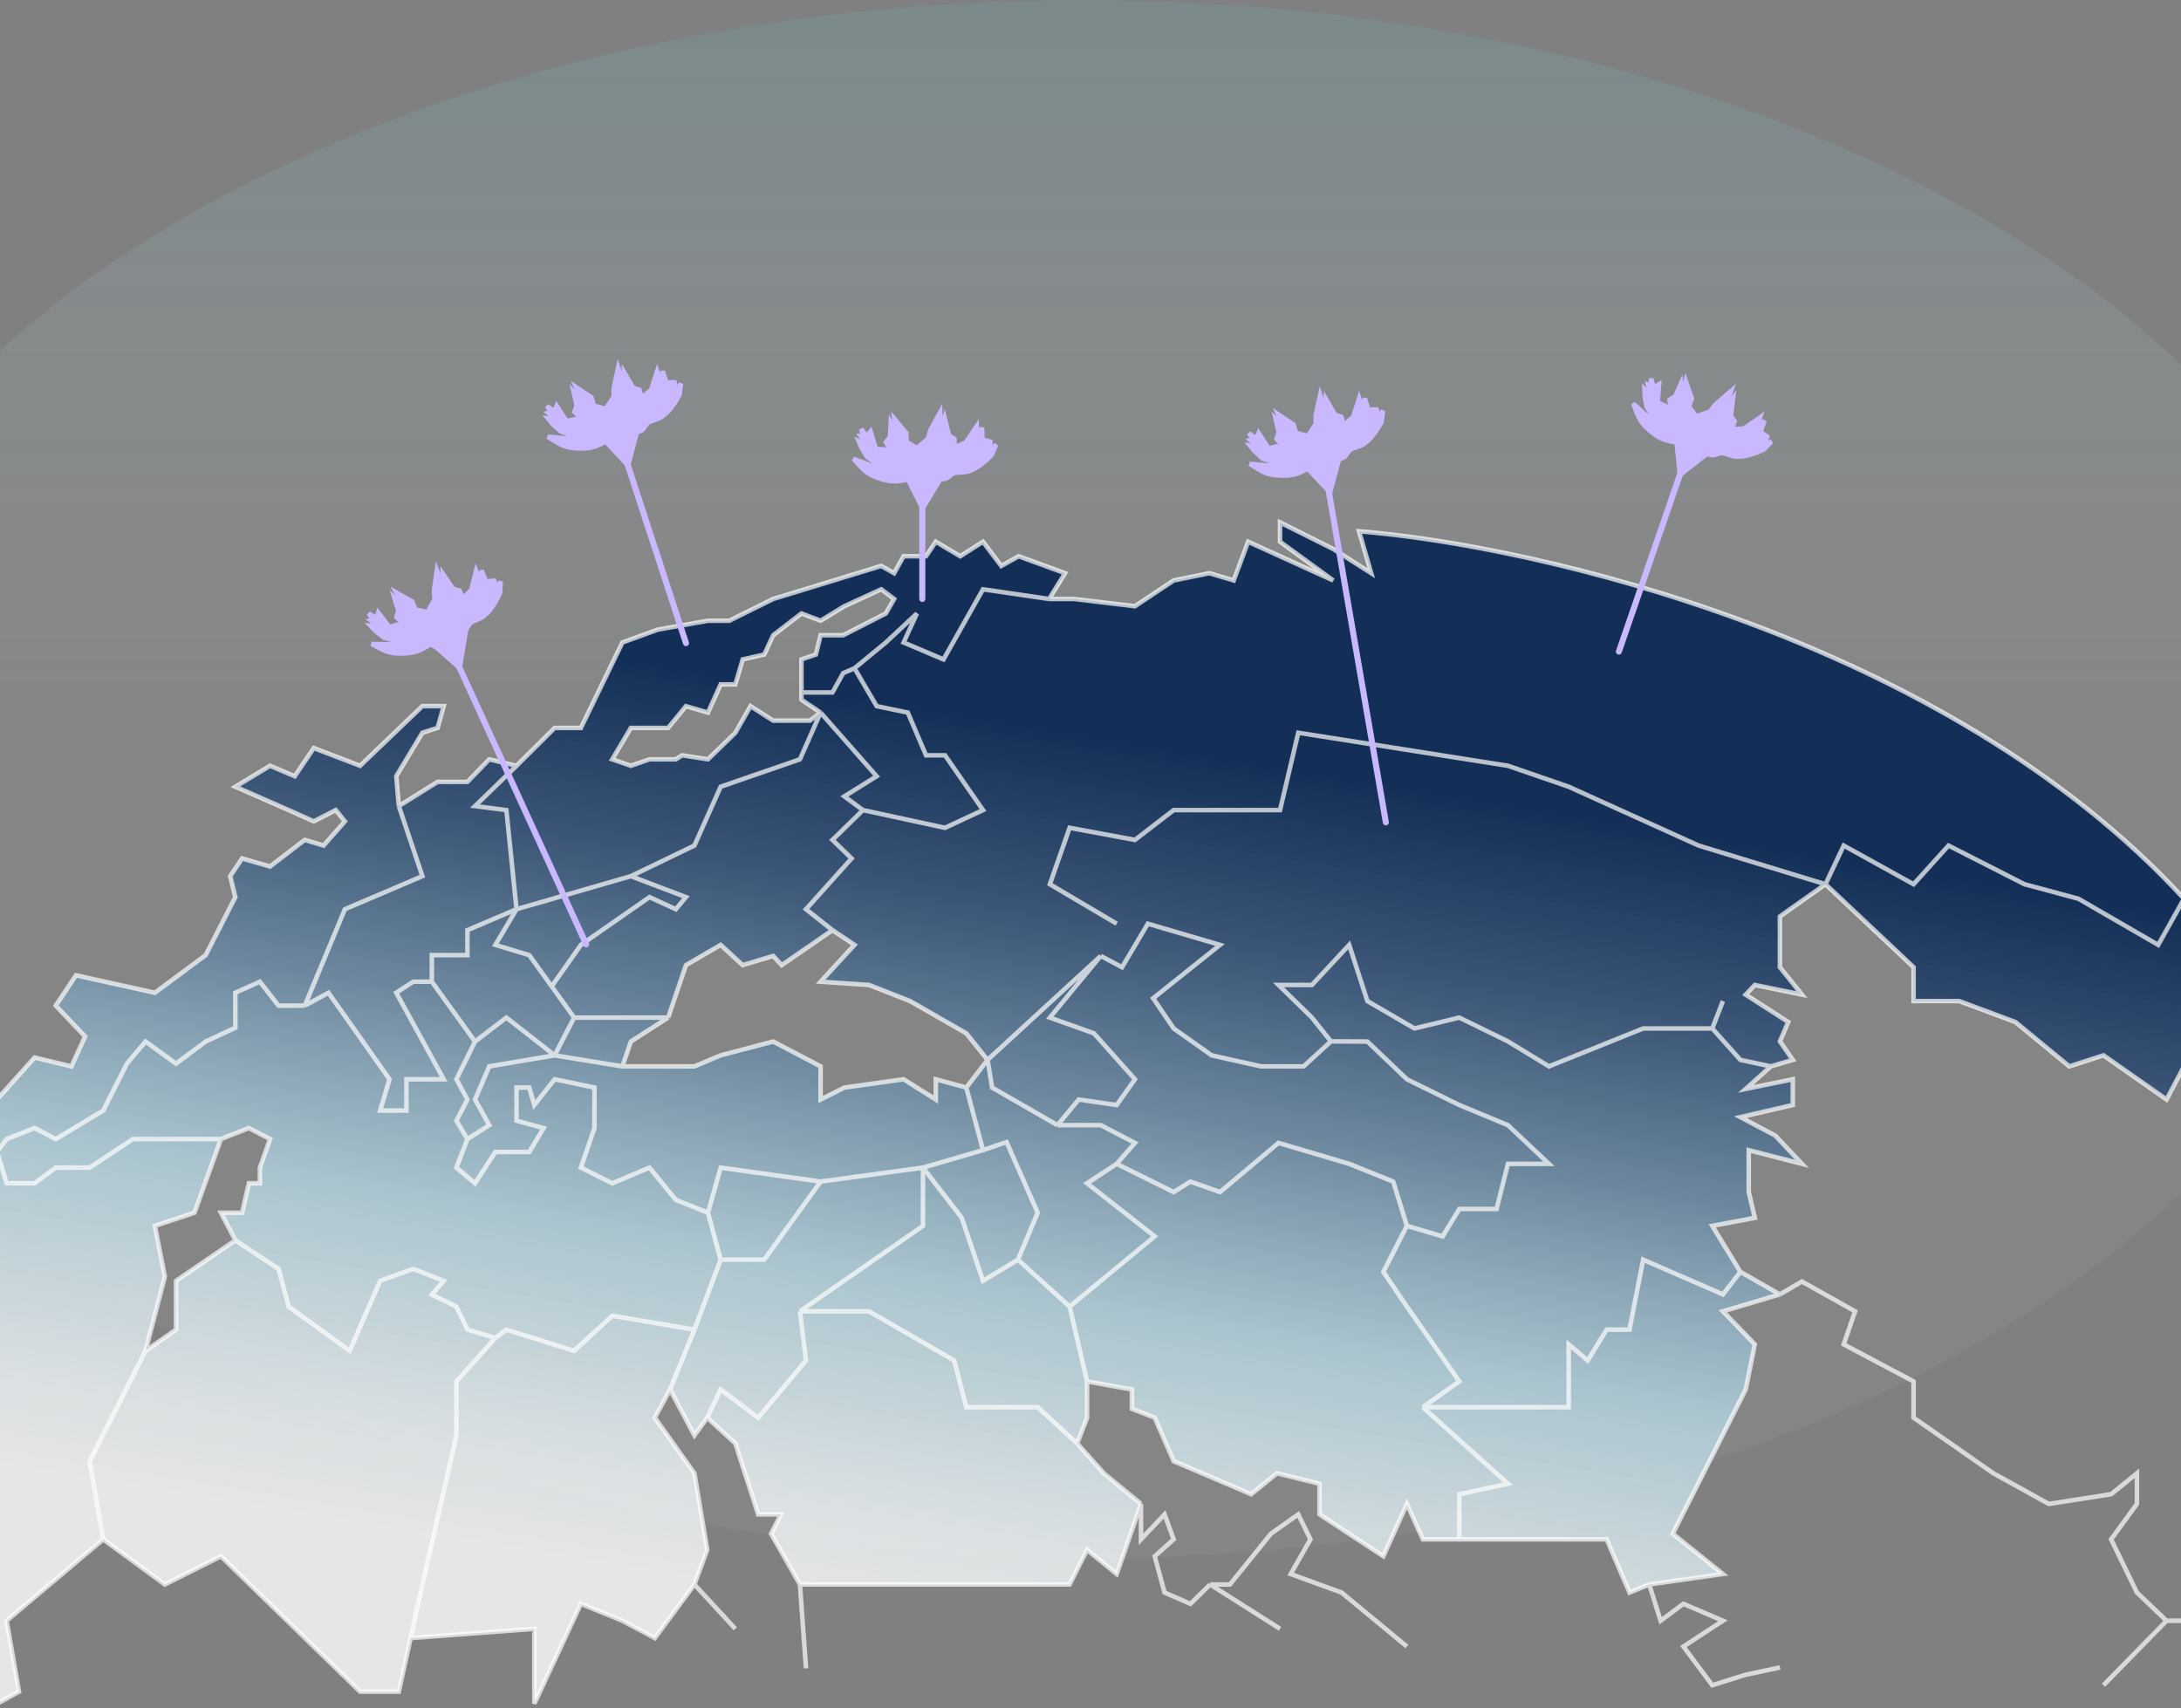 <svg width="1440" height="1128" viewBox="0 0 1440 1128" fill="none" xmlns="http://www.w3.org/2000/svg">
<rect x="0" y="0" width="1440" height="1128" fill="#808080" stroke="none"/>
<ellipse cx="715" cy="514.5" rx="856" ry="514.5" fill="url(#paint0_linear_494_2)" fill-opacity="0.2"/>
<path d="M549.635 614.194L564.175 623.918L541.806 648.229L573.794 650.376L600.879 661.018L637.994 682.301L652.038 699.86L726.771 631.211L740.815 638.67L757.868 609.937L805.516 623.918L761.379 659.169L774.921 679.109L799.999 696.851L832.601 704.144H860.688L878.745 687.622L866.206 671.932L844.137 650.376H866.206L890.782 623.918L902.82 661.018L933.917 679.109L963.509 671.932L995.609 687.622L1022.69 704.144L1084.89 679.109H1130.53L1149.09 699.86L1169.15 704.144L1183.69 699.86L1175.17 687.622L1180.69 674.852L1152.6 656.761L1158.62 650.376L1189.71 656.761L1175.17 638.67V605.148L1205.26 583.865L1217.3 558.325L1263.44 583.865L1286.52 558.325L1336.67 583.865L1372.28 593.442L1424.95 623.918L1442 593.442C1283.91 421.471 1013 360.032 897.303 350.81L905.328 378.478L880.249 362.516L845.14 344.957V357.727L880.249 383.267L824.074 357.727L814.545 383.267L798.495 378.478L774.921 383.267L749.341 400.294L709.216 395.505H692.665L649.029 389.12L622.948 435.412L596.611 424.238L605.393 405.083L584.867 424.238L564.175 441.265L578.81 466.273L599.374 470.53L611.412 498.73H623.951L649.029 534.913L623.951 546.618L569.782 534.913L549.635 554.6L562.258 566.838L532.165 600.36L549.635 614.194Z" fill="url(#paint1_linear_494_2)"/>
<path d="M728.777 972.822L711.223 953.135L685.141 929.191H637.994L629.969 898.33L573.794 865.872H528.152L532.165 898.33L500.566 936.108L475.817 917.485L466.961 936.108L485.519 953.135L500.566 999.959H515.613L509.093 1012.73L528.152 1046.25H706.207L717.743 1023.37L737.304 1039.33L753.354 993.042L728.777 972.822Z" fill="url(#paint2_linear_494_2)"/>
<path d="M327.06 883.436L308.606 877.966L301.336 862.772L285.118 854.871L292.947 845.754L272.815 837.853L251.004 845.754L230.872 891.945L190.607 862.772L183.896 837.853L155.375 819.012L116.229 845.754V877.966L96.097 891.945L59.187 964.841L68.135 1016.45L108.845 1046.25L145.868 1027.63L237.747 1117.02H263.327L271.101 1081.63L278.875 1046.25L301.336 947.814V912.164L327.06 883.436Z" fill="url(#paint3_linear_494_2)"/>
<path d="M145.868 752.158H116.229H102.248H87.708L59.187 770.999H36.818L22.837 781.331H4.382L-2 760.519V1125L12.545 1117.02L4.382 1070.19L68.135 1016.45L59.187 964.841L96.097 891.945L108.845 842.992L102.248 809.471L128.406 800.779L145.868 752.158Z" fill="url(#paint4_linear_494_2)"/>
<path d="M458.48 877.966L404.235 868.849L379.069 891.945L334.33 877.966L327.06 883.436L301.336 912.164V947.814L278.875 1046.25L271.101 1081.63L352.785 1075.52V1125L383.543 1059.02L410.945 1070.19L432.354 1081.63L458.48 1046.25L466.961 1023.37L458.48 972.822L432.354 936.108L442.385 917.485L458.48 877.966Z" fill="url(#paint5_linear_494_2)"/>
<path d="M22.837 744.864L4.382 752.158L-2 760.519L4.382 781.331H22.837L36.818 770.999H59.187L87.708 752.158H102.248H116.229H145.868L164.323 744.864L178.304 752.158L171.593 770.999V781.331H164.323L159.849 800.779H145.868L155.375 819.012L183.896 837.853L190.607 862.772L230.872 891.945L251.004 845.754L272.815 837.853L292.947 845.754L285.118 854.871L301.336 862.772L308.606 877.966L327.06 883.436L334.33 877.966L379.069 891.945L404.235 868.849L458.48 877.966L475.817 831.776L467.428 800.779L446.177 792.27L428.841 770.999L404.235 781.331L383.543 770.999L392.491 744.864V718.123L366.207 712.653L352.785 729.67L349.43 718.123H341.041V740.002L358.937 744.864L349.43 760.666H327.06L313.639 781.331L301.336 770.999L308.606 752.158L301.336 740.002L308.606 726.024L301.336 712.653L313.639 687.734L285.118 648.229H272.815L261.63 655.522L292.947 712.653H268.341V733.317H251.004L257.156 712.653L216.891 655.522L201.233 664.031H183.896L171.593 648.229L155.375 655.522V678.618L135.802 687.734L116.229 702.321L96.097 687.734L83.793 702.321L68.135 733.317L36.818 752.158L22.837 744.864Z" fill="url(#paint6_linear_494_2)"/>
<path d="M4.382 752.158L22.837 744.864L36.818 752.158L68.135 733.317L83.793 702.321L96.097 687.734L116.229 702.321L135.802 687.734L155.375 678.618V655.522L171.593 648.229L183.896 664.031H201.233L227.716 600.36L278.875 578.544L263.327 532.252L261.63 512.565L278.875 483.832L288.907 480.639L292.947 466.273H278.875L237.747 505.648L207.152 493.942L194.613 512.565L178.304 505.648L155.375 519.482L190.607 534.913L207.152 542.362L221.697 534.913L227.716 542.362L213.672 558.325L201.233 554.6L178.304 572.159L159.849 566.838L151.98 578.544L155.375 592.378L135.802 630.689L102.248 655.522L50.163 643.991L36.818 664.031L56.181 684.43L47.153 704.144L22.837 698.264L-2 726.024V760.519L4.382 752.158Z" fill="url(#paint7_linear_494_2)"/>
<path d="M201.233 664.031L216.891 655.522L257.156 712.653L251.004 733.317H268.341V712.653H292.947L261.63 655.522L272.815 648.229H285.118V630.689H308.606V614.194L341.041 600.36L334.33 534.913L313.639 532.252L341.041 505.648L323.013 501.391L308.606 516.289H288.907L263.327 532.252L278.875 578.544L227.716 600.36L201.233 664.031Z" fill="url(#paint8_linear_494_2)"/>
<path d="M441.144 671.932L452.888 637.289L475.817 623.918L490.357 637.289L510.489 631.211L516.081 637.289L549.635 614.194L532.165 600.36L562.258 566.838L549.635 554.6L569.782 534.913L557.465 525.867L578.81 512.565L541.806 470.53L528.152 501.391L475.817 519.482L458.48 558.325L416.538 578.544L452.888 592.378L446.177 600.36L428.841 592.378L383.543 623.918L364.249 651.31L379.069 671.932H441.144Z" fill="url(#paint9_linear_494_2)"/>
<path d="M285.118 648.229L313.639 687.734L334.33 671.932L366.207 696.851L379.069 671.932L364.249 651.31L349.43 630.689L327.06 623.918L341.041 600.36L308.606 614.194V630.689H285.118V648.229Z" fill="url(#paint10_linear_494_2)"/>
<path d="M313.639 687.734L301.336 712.653L308.606 726.024L301.336 740.002L308.606 752.158L323.013 742.96L313.639 726.024L323.013 704.144L366.207 696.851L334.33 671.932L313.639 687.734Z" fill="url(#paint11_linear_494_2)"/>
<path d="M416.538 687.734L441.144 671.932H379.069L366.207 696.851L410.945 704.144L416.538 687.734Z" fill="url(#paint12_linear_494_2)"/>
<path d="M308.606 752.158L301.336 770.999L313.639 781.331L327.06 760.666H349.43L358.937 744.864L341.041 740.002V718.123H349.43L352.785 729.67L366.207 712.653L392.491 718.123V744.864L383.543 770.999L404.235 781.331L428.841 770.999L446.177 792.27L467.428 800.779L475.817 770.999L541.806 780.206L609.405 770.999L649.029 759.454L637.994 718.123L617.862 712.653V726.024L596.611 712.653L557.465 718.123L541.806 726.024V704.144L510.489 687.734L475.817 696.851L458.48 704.144H428.841H410.945L366.207 696.851L323.013 704.144L313.639 726.024L323.013 742.96L308.606 752.158Z" fill="url(#paint13_linear_494_2)"/>
<path d="M475.817 831.776L458.48 877.966L442.385 917.485L458.48 947.814L466.961 936.108L475.817 917.485L500.566 936.108L532.165 898.33L528.152 865.872L609.405 809.471V770.999L541.806 780.206L504.579 831.776H475.817Z" fill="url(#paint14_linear_494_2)"/>
<path d="M467.428 800.779L475.817 831.776H504.579L541.806 780.206L475.817 770.999L467.428 800.779Z" fill="url(#paint15_linear_494_2)"/>
<path d="M416.538 578.544L341.041 600.36L327.06 623.918L349.43 630.689L364.249 651.31L383.543 623.918L428.841 592.378L446.177 600.36L452.888 592.378L416.538 578.544Z" fill="url(#paint16_linear_494_2)"/>
<path d="M366.207 480.639L341.041 505.648L313.639 532.252L334.33 534.913L341.041 600.36L416.538 578.544L458.48 558.325L475.817 519.482L528.152 501.391L541.806 470.53L534.672 475.851H510.489L495.551 466.273L485.519 483.832L467.428 501.391L450.41 498.73L446.177 501.391H428.841L416.538 505.648L404.235 501.391L416.538 480.639H441.144L452.888 466.273L467.428 470.53L475.817 451.907H485.519L490.357 435.412L504.579 432.219L510.489 419.449L529.155 405.083L541.806 409.871L557.465 400.294L581.819 389.12L590.346 395.505L584.867 405.083L556.741 419.449H541.806L538.685 432.219L529.155 435.412V457.227H549.635L556.741 444.457L564.175 441.265L584.867 424.238L605.393 405.083L596.611 424.238L622.948 435.412L649.029 389.12L692.665 395.505L703.198 378.478L672.602 367.304L661.066 373.689L649.029 357.727L633.982 367.304L617.862 357.727L611.412 367.304H596.611L590.346 378.478L581.819 373.689L510.489 395.505L481.507 409.871H467.428L434.36 415.724L410.945 424.238L383.543 480.639H366.207Z" fill="url(#paint17_linear_494_2)"/>
<path d="M564.175 441.265L556.741 444.457L549.635 457.227H529.155V462.016L541.806 470.53L578.81 512.565L557.465 525.867L569.782 534.913L623.951 546.618L649.029 534.913L623.951 498.73H611.412L599.374 470.53L578.81 466.273L564.175 441.265Z" fill="url(#paint18_linear_494_2)"/>
<path d="M717.743 936.108V912.164L706.207 862.772L672.101 831.776L649.029 845.754L634.985 804.15L609.405 770.999V809.471L528.152 865.872H573.794L629.969 898.33L637.994 929.191H685.141L711.223 953.135L717.743 936.108Z" fill="url(#paint19_linear_494_2)"/>
<path d="M652.038 699.86L637.994 718.123L649.029 759.454L664.577 754.133L685.141 800.779L672.101 831.776L706.207 862.772L762.382 816.388L717.743 781.331L737.304 768.5L749.341 754.666L726.771 742.96H698.182L655.048 718.123L652.038 699.86Z" fill="url(#paint20_linear_494_2)"/>
<path d="M649.029 845.754L672.101 831.776L685.141 800.779L664.577 754.133L649.029 759.454L609.405 770.999L634.985 804.15L649.029 845.754Z" fill="url(#paint21_linear_494_2)"/>
<path d="M693.166 671.932L726.771 631.211L652.038 699.86L655.048 718.123L698.182 742.96L712.226 726.024L737.304 729.657L749.341 712.653L722.257 682.301L693.166 671.932Z" fill="url(#paint22_linear_494_2)"/>
<path d="M774.921 787.123L737.304 768.5L717.743 781.331L762.382 816.388L706.207 862.772L717.743 912.164L747.335 917.485V930.255L762.382 936.108L774.921 964.841L826.081 986.657L843.134 972.822L871.221 979.74V999.959L913.353 1027.63L928.901 993.042L939.434 1016.45H963.509V986.657L995.609 979.74L939.434 929.191L963.509 912.164L928.901 862.772L913.353 839.8L928.901 809.471L919.873 780.206L890.782 768.5L844.137 754.666L805.516 787.123L785.956 780.206L774.921 787.123Z" fill="url(#paint23_linear_494_2)"/>
<path d="M878.745 687.622L860.688 704.144H832.601L799.999 696.851L774.921 679.109L761.379 659.169L805.516 623.918L757.868 609.937L740.815 638.67L726.771 631.211L693.166 671.932L722.257 682.301L749.341 712.653L737.304 729.657L712.226 726.024L698.182 742.96H726.771L749.341 754.666L737.304 768.5L774.921 787.123L785.956 780.206L805.516 787.123L844.137 754.666L890.782 768.5L919.873 780.206L928.901 809.471L952.474 816.388L963.509 798.297H988.085L995.609 768.5H1022.69L995.609 742.96L963.509 729.657L928.901 712.653L902.82 687.734L878.745 687.622Z" fill="url(#paint24_linear_494_2)"/>
<path d="M1169.15 704.144L1149.09 699.86L1130.53 679.109H1084.89L1022.69 704.144L995.609 687.622L963.509 671.932L933.917 679.109L902.82 661.018L890.782 623.918L866.206 650.376H844.137L866.206 671.932L878.745 687.622L902.82 687.734L928.901 712.653L963.509 729.657L995.609 742.96L1022.69 768.5H995.609L988.085 798.297H963.509L952.474 816.388L928.901 809.471L913.353 839.8L928.901 862.772L963.509 912.164L939.434 929.191H1035.73V887.688L1048.27 898.33L1060.81 877.966H1075.86L1084.89 831.776L1137.55 854.698L1149.09 839.8L1130.53 809.471L1158.62 804.15L1154.6 787.123V759.454L1189.71 768.5L1172.16 749.877L1149.09 737.639L1183.69 729.657V712.653L1152.6 719.016L1169.15 704.144Z" fill="url(#paint25_linear_494_2)"/>
<path d="M1175.17 854.698L1149.09 839.8L1137.55 854.698L1084.89 831.776L1075.86 877.966H1060.81L1048.27 898.33L1035.73 887.688V929.191H939.434L995.609 979.74L963.509 986.657V1016.45H1035.73H1060.81L1075.86 1051.57L1088.9 1046.25L1137.55 1039.33L1104.45 1012.73L1152.6 917.485L1158.62 887.688L1137.55 865.872L1175.17 854.698Z" fill="url(#paint26_linear_494_2)"/>
<path d="M1442 704.144V593.442L1424.95 623.918L1372.28 593.442L1336.67 583.865L1286.52 558.325L1263.44 583.865L1217.3 558.325L1205.26 583.865L1263.44 638.67V661.018H1293.54L1330.65 674.852L1366.26 704.144L1388.83 696.851L1430.46 726.024L1442 704.144Z" fill="url(#paint27_linear_494_2)"/>
<path d="M201.233 664.031H183.896L171.593 648.229L155.375 655.522V678.618L135.802 687.734L116.229 702.321L96.097 687.734L83.793 702.321L68.135 733.317L36.818 752.158L22.837 744.864L4.382 752.158L-2 760.519M201.233 664.031L216.891 655.522L257.156 712.653L251.004 733.317H268.341V712.653H292.947L261.63 655.522L272.815 648.229H285.118M201.233 664.031L227.716 600.36L278.875 578.544L263.327 532.252M285.118 648.229L313.639 687.734M285.118 648.229V630.689H308.606V614.194L341.041 600.36M313.639 687.734L301.336 712.653L308.606 726.024L301.336 740.002L308.606 752.158M313.639 687.734L334.33 671.932L366.207 696.851M308.606 752.158L301.336 770.999L313.639 781.331L327.06 760.666H349.43L358.937 744.864L341.041 740.002V718.123H349.43L352.785 729.67L366.207 712.653L392.491 718.123V744.864L383.543 770.999L404.235 781.331L428.841 770.999L446.177 792.27L467.428 800.779M308.606 752.158L323.013 742.96L313.639 726.024L323.013 704.144L366.207 696.851M467.428 800.779L475.817 831.776M467.428 800.779L475.817 770.999L541.806 780.206M475.817 831.776L458.48 877.966M475.817 831.776H504.579L541.806 780.206M458.48 877.966L404.235 868.849L379.069 891.945L334.33 877.966L327.06 883.436M458.48 877.966L442.385 917.485M327.06 883.436L308.606 877.966L301.336 862.772L285.118 854.871L292.947 845.754L272.815 837.853L251.004 845.754L230.872 891.945L190.607 862.772L183.896 837.853L155.375 819.012M327.06 883.436L301.336 912.164V947.814L278.875 1046.25L271.101 1081.63M155.375 819.012L145.868 800.779H159.849L164.323 781.331H171.593V770.999L178.304 752.158L164.323 744.864L145.868 752.158M155.375 819.012L116.229 845.754V877.966L96.097 891.945M145.868 752.158H116.229H102.248H87.708L59.187 770.999H36.818L22.837 781.331H4.382L-2 760.519M145.868 752.158L128.406 800.779L102.248 809.471L108.845 842.992L96.097 891.945M-2 760.519V726.024L22.837 698.264L47.153 704.144L56.181 684.43L36.818 664.031L50.163 643.991L102.248 655.522L135.802 630.689L155.375 592.378L151.98 578.544L159.849 566.838L178.304 572.159L201.233 554.6L213.672 558.325L227.716 542.362L221.697 534.913L207.152 542.362L190.607 534.913L155.375 519.482L178.304 505.648L194.613 512.565L207.152 493.942L237.747 505.648L278.875 466.273H292.947L288.907 480.639L278.875 483.832L261.63 512.565L263.327 532.252M-2 760.519V1125L12.545 1117.02L4.382 1070.19L68.135 1016.45M441.144 671.932L416.538 687.734L410.945 704.144M441.144 671.932L452.888 637.289L475.817 623.918L490.357 637.289L510.489 631.211L516.081 637.289L549.635 614.194M441.144 671.932H379.069M549.635 614.194L564.175 623.918L541.806 648.229L573.794 650.376L600.879 661.018L637.994 682.301L652.038 699.86M549.635 614.194L532.165 600.36L562.258 566.838L549.635 554.6L569.782 534.913M652.038 699.86L637.994 718.123M652.038 699.86L655.048 718.123L698.182 742.96M652.038 699.86L726.771 631.211M637.994 718.123L617.862 712.653V726.024L596.611 712.653L557.465 718.123L541.806 726.024V704.144L510.489 687.734L475.817 696.851L458.48 704.144H428.841H410.945M637.994 718.123L649.029 759.454M410.945 704.144L366.207 696.851M263.327 532.252L288.907 516.289H308.606L323.013 501.391L341.041 505.648M341.041 505.648L366.207 480.639H383.543L410.945 424.238L434.36 415.724L467.428 409.871H481.507L510.489 395.505L581.819 373.689L590.346 378.478L596.611 367.304H611.412L617.862 357.727L633.982 367.304L649.029 357.727L661.066 373.689L672.602 367.304L703.198 378.478L692.665 395.505M341.041 505.648L313.639 532.252L334.33 534.913L341.041 600.36M692.665 395.505L649.029 389.12L622.948 435.412L596.611 424.238L605.393 405.083L584.867 424.238L564.175 441.265M692.665 395.505H709.216L749.341 400.294L774.921 383.267L798.495 378.478L814.545 383.267L824.074 357.727L880.249 383.267L845.14 357.727V344.957L880.249 362.516L905.328 378.478L897.303 350.81C1013 360.032 1283.91 421.471 1442 593.442M564.175 441.265L556.741 444.457L549.635 457.227H529.155M564.175 441.265L578.81 466.273L599.374 470.53L611.412 498.73H623.951L649.029 534.913L623.951 546.618L569.782 534.913M529.155 457.227V435.412L538.685 432.219L541.806 419.449H556.741L584.867 405.083L590.346 395.505L581.819 389.12L557.465 400.294L541.806 409.871L529.155 405.083L510.489 419.449L504.579 432.219L490.357 435.412L485.519 451.907H475.817L467.428 470.53L452.888 466.273L441.144 480.639H416.538L404.235 501.391L416.538 505.648L428.841 501.391H446.177L450.41 498.73L467.428 501.391L485.519 483.832L495.551 466.273L510.489 475.851H534.672L541.806 470.53M529.155 457.227V462.016L541.806 470.53M541.806 470.53L528.152 501.391L475.817 519.482L458.48 558.325L416.538 578.544M541.806 470.53L578.81 512.565L557.465 525.867L569.782 534.913M1442 593.442V704.144M1442 593.442L1424.95 623.918L1372.28 593.442L1336.67 583.865L1286.52 558.325L1263.44 583.865L1217.3 558.325L1205.26 583.865M1442 704.144L1430.46 726.024L1388.83 696.851L1366.26 704.144L1330.65 674.852L1293.54 661.018H1263.44V638.67L1205.26 583.865M1442 704.144V1070.19H1430.46M1205.26 583.865L1175.17 605.148V638.67L1189.71 656.761L1158.62 650.376L1152.6 656.761L1180.69 674.852L1175.17 687.622L1183.69 699.86L1169.15 704.144M1205.26 583.865L1121.5 558.325L1035.73 519.482L995.609 505.648L857.177 483.832L845.14 534.913H774.921L749.341 554.6L706.207 546.618L693.166 583.865L737.304 609.937M1169.15 704.144L1149.09 699.86L1130.53 679.109M1169.15 704.144L1152.6 719.016L1183.69 712.653V729.657L1149.09 737.639L1172.16 749.877L1189.71 768.5L1154.6 759.454V787.123L1158.62 804.15L1130.53 809.471L1149.09 839.8M1130.53 679.109H1084.89L1022.69 704.144L995.609 687.622L963.509 671.932L933.917 679.109L902.82 661.018L890.782 623.918L866.206 650.376H844.137L866.206 671.932L878.745 687.622M1130.53 679.109L1137.55 661.018M878.745 687.622L860.688 704.144H832.601L799.999 696.851L774.921 679.109L761.379 659.169L805.516 623.918L757.868 609.937L740.815 638.67L726.771 631.211M878.745 687.622L902.82 687.734L928.901 712.653L963.509 729.657L995.609 742.96L1022.69 768.5H995.609L988.085 798.297H963.509L952.474 816.388L928.901 809.471M726.771 631.211L693.166 671.932L722.257 682.301L749.341 712.653L737.304 729.657L712.226 726.024L698.182 742.96M698.182 742.96H726.771L749.341 754.666L737.304 768.5M737.304 768.5L774.921 787.123L785.956 780.206L805.516 787.123L844.137 754.666L890.782 768.5L919.873 780.206L928.901 809.471M737.304 768.5L717.743 781.331L762.382 816.388L706.207 862.772M928.901 809.471L913.353 839.8L928.901 862.772L963.509 912.164L939.434 929.191M1149.09 839.8L1175.17 854.698M1149.09 839.8L1137.55 854.698L1084.89 831.776L1075.86 877.966H1060.81L1048.27 898.33L1035.73 887.688V929.191H939.434M1175.17 854.698L1189.71 846.185L1224.82 865.872L1217.3 887.688L1263.44 912.164V936.108L1316.11 972.822L1352.72 993.042L1393.85 986.657L1410.9 972.822V993.042L1393.85 1016.45L1410.9 1051.57L1430.46 1070.19M1175.17 854.698L1137.55 865.872L1158.62 887.688L1152.6 917.485L1104.45 1012.73L1137.55 1039.33L1088.9 1046.25M1430.46 1070.19L1388.83 1112.76M1175.17 1101.06L1152.6 1105.84L1130.53 1112.76L1111.47 1087.22L1137.55 1070.19L1111.47 1059.02L1096.42 1070.19L1088.9 1046.25M1088.9 1046.25L1075.86 1051.57L1060.81 1016.45H1035.73H963.509M963.509 1016.45H939.434L928.901 993.042L913.353 1027.63L871.221 999.959V979.74L843.134 972.822L826.081 986.657L774.921 964.841L762.382 936.108L747.335 930.255V917.485L717.743 912.164M963.509 1016.45V986.657L995.609 979.74L939.434 929.191M717.743 912.164V936.108L711.223 953.135M717.743 912.164L706.207 862.772M711.223 953.135L728.777 972.822L753.354 993.042M711.223 953.135L685.141 929.191H637.994L629.969 898.33L573.794 865.872H528.152M753.354 993.042V1016.45L768.902 999.959L774.921 1016.45L762.382 1027.63L768.902 1051.57L785.956 1059.02L798.996 1046.25M753.354 993.042L737.304 1039.33L717.743 1023.37L706.207 1046.25H528.152M798.996 1046.25H812.037L839.121 1012.73L857.177 999.959L865.203 1016.45L852.162 1039.33L885.767 1051.57L928.901 1087.22M798.996 1046.25L845.14 1075.52M532.165 1101.59L528.152 1046.25M528.152 1046.25L509.093 1012.73L515.613 999.959H500.566L485.519 953.135L466.961 936.108M466.961 936.108L458.48 947.814L442.385 917.485M466.961 936.108L475.817 917.485L500.566 936.108L532.165 898.33L528.152 865.872M442.385 917.485L432.354 936.108L458.48 972.822L466.961 1023.37L458.48 1046.25M458.48 1046.25L485.519 1075.52M458.48 1046.25L432.354 1081.63L410.945 1070.19L383.543 1059.02L352.785 1125V1075.52L271.101 1081.63M341.041 600.36L416.538 578.544M341.041 600.36L327.06 623.918L349.43 630.689L364.249 651.31M416.538 578.544L452.888 592.378L446.177 600.36L428.841 592.378L383.543 623.918L364.249 651.31M366.207 696.851L379.069 671.932M379.069 671.932L364.249 651.31M68.135 1016.45L59.187 964.841L96.097 891.945M68.135 1016.45L108.845 1046.25L145.868 1027.63L237.747 1117.02H263.327L271.101 1081.63M528.152 865.872L609.405 809.471V770.999M609.405 770.999L541.806 780.206M609.405 770.999L634.985 804.15L649.029 845.754L672.101 831.776M609.405 770.999L649.029 759.454M706.207 862.772L672.101 831.776M672.101 831.776L685.141 800.779L664.577 754.133L649.029 759.454" stroke="white" stroke-opacity="0.7" stroke-width="3"/>
<path d="M1068.87 430.231L1110.5 309.542" stroke="#CAB8FF" stroke-width="4" stroke-linecap="round"/>
<path d="M1109.04 314.954C1108.73 315.195 1108.27 315 1108.23 314.61L1105.66 289.243C1105.62 288.864 1106 288.583 1106.35 288.733L1129.07 298.466C1129.42 298.616 1129.48 299.087 1129.18 299.32L1109.04 314.954Z" fill="#CAB8FF" stroke="#CAB8FF"/>
<path d="M1113.39 297.984L1108.64 295.473L1107.4 292.162C1107.4 292.162 1101.59 291.448 1098.16 290.051C1094.73 288.654 1091.62 286.404 1089.08 284.201C1086.54 281.997 1085.17 280.626 1083.26 277.86C1081.35 275.095 1078.37 266.487 1078.37 266.487L1086.79 274.116L1093.75 279.702L1098.3 283.371L1109.48 287.358L1098.82 281.906L1092.4 276.559L1087.22 268.754L1085.94 261.831L1085.74 256.794L1089.98 261.006L1088.17 254.204L1089.77 254.899L1090.17 249.968L1091.91 255.832L1095.37 253.731L1094.52 265.816L1099.42 267.912L1103.24 271.747L1102.32 264.001L1106.06 261.597L1109.84 253.216L1110.61 261.405L1113.01 251.518L1117.04 263.111L1115.1 268.557L1120 274.901L1128.91 271.759L1132.61 267.004L1142.91 258.199L1138.96 269.268L1144.29 262.669L1142.84 274.706L1145.31 278.19L1143.44 283.456L1151.5 282.935L1162.05 275.59L1159.53 282.67L1165.03 277.809L1162.4 285.172L1166.77 288.375L1165.43 291.441L1162.57 291.775L1151.98 292.448C1151.98 292.448 1155.38 294.387 1157.8 294.796C1160.21 295.204 1169.68 291.545 1169.68 291.545L1164.47 296.899C1164.47 296.899 1159.36 299.29 1155.88 300.181C1152.4 301.072 1150.04 301.628 1146.26 301.441C1142.48 301.255 1138.96 299.003 1136.61 299.151C1134.27 299.3 1133.12 300.455 1130.78 300.586C1128.43 300.716 1124.25 297.611 1122.63 298.774C1121.02 299.937 1118.88 302.674 1118.88 302.674L1115.78 301.569L1116.21 298.989L1113.39 297.984Z" fill="#CAB8FF"/>
<path d="M1117.15 300.669L1116.21 298.989M1116.21 298.989L1113.39 297.984L1108.64 295.473L1107.4 292.162C1107.4 292.162 1101.59 291.448 1098.16 290.051C1094.73 288.654 1091.62 286.404 1089.08 284.201C1086.54 281.997 1085.17 280.626 1083.26 277.86C1081.35 275.095 1078.37 266.487 1078.37 266.487L1086.79 274.116L1093.75 279.702L1098.3 283.371L1109.48 287.358L1098.82 281.906L1092.4 276.559L1087.22 268.754L1085.94 261.831L1085.74 256.794L1089.98 261.006L1088.17 254.204L1089.77 254.899L1090.17 249.968L1091.91 255.832L1095.37 253.731L1094.52 265.816L1099.42 267.912L1103.24 271.747L1102.32 264.001L1106.06 261.597L1109.84 253.216L1110.61 261.405L1113.01 251.518L1117.04 263.111L1115.1 268.557L1120 274.901L1128.91 271.759L1132.61 267.004L1142.91 258.199L1138.96 269.268L1144.29 262.669L1142.84 274.706L1145.31 278.19L1143.44 283.456L1151.5 282.935L1162.05 275.59L1159.53 282.67L1165.03 277.809L1162.4 285.172L1166.77 288.375L1165.43 291.441L1162.57 291.775L1151.98 292.448C1151.98 292.448 1155.38 294.387 1157.8 294.796C1160.21 295.204 1169.68 291.545 1169.68 291.545L1164.47 296.899C1164.47 296.899 1159.36 299.29 1155.88 300.181C1152.4 301.072 1150.04 301.628 1146.26 301.441C1142.48 301.255 1138.96 299.003 1136.61 299.151C1134.27 299.3 1133.12 300.455 1130.78 300.586C1128.43 300.716 1124.25 297.611 1122.63 298.774C1121.02 299.937 1118.88 302.674 1118.88 302.674L1115.78 301.569L1116.21 298.989Z" stroke="#CAB8FF" stroke-width="3"/>
<path d="M452.922 424.66L413.268 303.309" stroke="#CAB8FF" stroke-width="4" stroke-linecap="round"/>
<path d="M415.371 308.505C415.269 308.884 414.789 309.003 414.522 308.715L397.158 290.044C396.899 289.765 397.034 289.31 397.404 289.218L421.391 283.268C421.761 283.176 422.093 283.515 421.994 283.883L415.371 308.505Z" fill="#CAB8FF" stroke="#CAB8FF"/>
<path d="M408.6 292.346L403.294 293.214L400.305 291.324C400.305 291.324 395.241 294.261 391.666 295.216C388.091 296.17 384.252 296.253 380.898 296.029C377.543 295.805 375.621 295.54 372.428 294.489C369.235 293.438 361.669 288.369 361.669 288.369L372.981 289.374L381.907 289.623L387.747 289.804L399.071 286.232L387.279 288.321L378.934 287.931L370.088 284.839L364.889 280.092L361.69 276.195L367.614 276.994L362.064 272.665L363.758 272.254L361.101 268.081L366.033 271.703L367.523 267.94L374.135 278.091L379.309 276.802L384.669 277.556L379.258 271.936L380.793 267.76L378.751 258.793L384.307 264.859L380.246 255.531L390.46 262.34L392.199 267.854L399.94 269.951L405.147 262.069L405.224 256.047L408.12 242.812L411.655 254.019L411.921 245.54L418.03 256.014L422.104 257.299L423.786 262.63L429.905 257.345L433.879 245.124L436.14 252.292L437.592 245.097L439.943 252.551L445.356 252.471L446.143 255.72L444.064 257.713L436.029 264.64C436.029 264.64 439.909 264.135 442.08 263.004C444.251 261.874 449.591 253.242 449.591 253.242L448.671 260.652C448.671 260.652 446.037 265.646 443.8 268.457C441.562 271.268 440.022 273.131 436.893 275.266C433.764 277.4 429.597 277.731 427.819 279.263C426.04 280.795 425.82 282.41 424.031 283.929C422.241 285.448 417.03 285.498 416.444 287.4C415.857 289.302 415.81 292.771 415.81 292.771L412.671 293.761L411.454 291.446L408.6 292.346Z" fill="#CAB8FF"/>
<path d="M413.216 292.22L411.454 291.446M411.454 291.446L408.6 292.346L403.294 293.214L400.305 291.324C400.305 291.324 395.241 294.261 391.666 295.216C388.091 296.17 384.252 296.253 380.898 296.029C377.543 295.805 375.621 295.54 372.428 294.489C369.235 293.438 361.669 288.369 361.669 288.369L372.981 289.374L381.907 289.623L387.747 289.804L399.071 286.232L387.279 288.321L378.934 287.931L370.088 284.839L364.889 280.092L361.69 276.195L367.614 276.994L362.064 272.665L363.758 272.254L361.101 268.081L366.033 271.703L367.523 267.94L374.135 278.091L379.309 276.802L384.669 277.556L379.258 271.936L380.793 267.76L378.751 258.793L384.307 264.859L380.246 255.531L390.46 262.34L392.199 267.854L399.94 269.951L405.147 262.069L405.224 256.047L408.12 242.812L411.655 254.019L411.921 245.54L418.03 256.014L422.104 257.299L423.786 262.63L429.905 257.345L433.879 245.124L436.14 252.292L437.592 245.097L439.943 252.551L445.356 252.471L446.143 255.72L444.064 257.713L436.029 264.64C436.029 264.64 439.909 264.135 442.08 263.004C444.251 261.874 449.591 253.242 449.591 253.242L448.671 260.652C448.671 260.652 446.037 265.646 443.8 268.457C441.562 271.268 440.022 273.131 436.893 275.266C433.764 277.4 429.597 277.731 427.819 279.263C426.04 280.795 425.82 282.41 424.031 283.929C422.241 285.448 417.03 285.498 416.444 287.4C415.857 289.302 415.81 292.771 415.81 292.771L412.671 293.761L411.454 291.446Z" stroke="#CAB8FF" stroke-width="3"/>
<path d="M915 543L876.781 321.231" stroke="#CAB8FF" stroke-width="4" stroke-linecap="round"/>
<path d="M878.883 326.427C878.781 326.806 878.302 326.925 878.034 326.638L860.67 307.966C860.411 307.687 860.547 307.233 860.916 307.141L884.904 301.19C885.274 301.099 885.605 301.438 885.506 301.805L878.883 326.427Z" fill="#CAB8FF" stroke="#CAB8FF"/>
<path d="M872.113 310.269L866.806 311.136L863.818 309.246C863.818 309.246 858.754 312.184 855.179 313.138C851.604 314.092 847.765 314.176 844.41 313.952C841.056 313.727 839.134 313.462 835.941 312.411C832.747 311.36 825.182 306.291 825.182 306.291L836.494 307.297L845.419 307.546L851.259 307.727L862.583 304.155L850.792 306.243L842.447 305.853L833.601 302.761L828.402 298.014L825.203 294.118L831.127 294.916L825.577 290.587L827.271 290.176L824.613 286.003L829.545 289.625L831.035 285.862L837.648 296.013L842.822 294.725L848.182 295.478L842.771 289.858L844.306 285.682L842.263 276.716L847.819 282.781L843.759 273.454L853.973 280.263L855.712 285.776L863.453 287.874L868.659 279.991L868.736 273.97L871.633 260.734L875.168 271.941L875.434 263.462L881.542 273.936L885.617 275.221L887.299 280.552L893.417 275.268L897.391 263.046L899.653 270.215L901.105 263.019L903.456 270.474L908.868 270.394L909.656 273.643L907.577 275.636L899.542 282.563C899.542 282.563 903.421 282.057 905.592 280.926C907.763 279.796 913.103 271.164 913.103 271.164L912.184 278.575C912.184 278.575 909.55 283.568 907.312 286.379C905.075 289.19 903.535 291.054 900.406 293.188C897.277 295.322 893.11 295.653 891.331 297.185C889.553 298.717 889.333 300.333 887.543 301.851C885.754 303.37 880.543 303.42 879.956 305.322C879.37 307.224 879.323 310.694 879.323 310.694L876.184 311.684L874.967 309.368L872.113 310.269Z" fill="#CAB8FF"/>
<path d="M876.729 310.142L874.967 309.368M874.967 309.368L872.113 310.269L866.806 311.136L863.818 309.246C863.818 309.246 858.754 312.184 855.179 313.138C851.604 314.092 847.765 314.176 844.41 313.952C841.056 313.727 839.134 313.462 835.941 312.411C832.747 311.36 825.182 306.291 825.182 306.291L836.494 307.297L845.419 307.546L851.259 307.727L862.583 304.155L850.792 306.243L842.447 305.853L833.601 302.761L828.402 298.014L825.203 294.118L831.127 294.916L825.577 290.587L827.271 290.176L824.613 286.003L829.545 289.625L831.035 285.862L837.648 296.013L842.822 294.725L848.182 295.478L842.771 289.858L844.306 285.682L842.263 276.716L847.819 282.781L843.759 273.454L853.973 280.263L855.712 285.776L863.453 287.874L868.659 279.991L868.736 273.97L871.633 260.734L875.168 271.941L875.434 263.462L881.542 273.936L885.617 275.221L887.299 280.552L893.417 275.268L897.391 263.046L899.653 270.215L901.105 263.019L903.456 270.474L908.868 270.394L909.656 273.643L907.577 275.636L899.542 282.563C899.542 282.563 903.421 282.057 905.592 280.926C907.763 279.796 913.103 271.164 913.103 271.164L912.184 278.575C912.184 278.575 909.55 283.568 907.312 286.379C905.075 289.19 903.535 291.054 900.406 293.188C897.277 295.322 893.11 295.653 891.331 297.185C889.553 298.717 889.333 300.333 887.543 301.851C885.754 303.37 880.543 303.42 879.956 305.322C879.37 307.224 879.323 310.694 879.323 310.694L876.184 311.684L874.967 309.368Z" stroke="#CAB8FF" stroke-width="3"/>
<path d="M608.94 395.5L608.94 331.511" stroke="#CAB8FF" stroke-width="4" stroke-linecap="round"/>
<path d="M609.511 337.084C609.308 337.42 608.814 337.401 608.637 337.051L597.144 314.29C596.973 313.95 597.23 313.551 597.61 313.565L622.307 314.514C622.687 314.529 622.911 314.946 622.714 315.272L609.511 337.084Z" fill="#CAB8FF" stroke="#CAB8FF"/>
<path d="M607.471 319.77L602.132 319.129L599.787 316.483C599.787 316.483 594.106 317.898 590.407 317.821C586.707 317.744 582.996 316.758 579.836 315.611C576.676 314.464 574.903 313.675 572.128 311.778C569.352 309.881 563.493 302.91 563.493 302.91L574.081 307.018L582.585 309.738L588.145 311.534L600.015 311.249L588.108 309.979L580.2 307.286L572.562 301.858L568.886 295.853L566.896 291.221L572.364 293.634L568.236 287.934L569.977 288.01L568.584 283.263L572.315 288.112L574.792 284.911L578.324 296.5L583.652 296.7L588.592 298.912L584.955 292.011L587.59 288.425L588.119 279.245L591.771 286.615L590.462 276.527L598.382 285.905L598.521 291.685L605.374 295.85L612.566 289.725L614.313 283.962L620.772 272.053L621.055 283.8L623.666 275.729L626.624 287.488L630.181 289.854L630.316 295.443L637.662 292.066L644.875 281.43L645.055 288.945L648.449 282.436L648.637 290.25L653.858 291.677L653.712 295.017L651.162 296.354L641.518 300.776C641.518 300.776 645.385 301.368 647.785 300.885C650.184 300.402 657.713 293.594 657.713 293.594L654.771 300.457C654.771 300.457 650.853 304.522 647.922 306.601C644.992 308.68 642.994 310.042 639.396 311.223C635.797 312.404 631.702 311.564 629.568 312.541C627.434 313.519 626.774 315.01 624.633 315.971C622.492 316.933 617.472 315.533 616.38 317.197C615.289 318.861 614.279 322.181 614.279 322.181L610.989 322.26L610.463 319.698L607.471 319.77Z" fill="#CAB8FF"/>
<path d="M611.94 320.931L610.463 319.698M610.463 319.698L607.471 319.77L602.132 319.129L599.787 316.483C599.787 316.483 594.106 317.898 590.407 317.821C586.707 317.744 582.996 316.758 579.836 315.611C576.676 314.464 574.903 313.675 572.128 311.778C569.352 309.881 563.493 302.91 563.493 302.91L574.081 307.018L582.585 309.738L588.145 311.534L600.015 311.249L588.108 309.979L580.2 307.286L572.562 301.858L568.886 295.853L566.896 291.221L572.364 293.634L568.236 287.934L569.977 288.01L568.584 283.263L572.315 288.112L574.792 284.911L578.324 296.5L583.652 296.7L588.592 298.912L584.955 292.011L587.59 288.425L588.119 279.245L591.771 286.615L590.462 276.527L598.382 285.905L598.521 291.685L605.374 295.85L612.566 289.725L614.313 283.962L620.772 272.053L621.055 283.8L623.666 275.729L626.624 287.488L630.181 289.854L630.316 295.443L637.662 292.066L644.875 281.43L645.055 288.945L648.449 282.436L648.637 290.25L653.858 291.677L653.712 295.017L651.162 296.354L641.518 300.776C641.518 300.776 645.385 301.368 647.785 300.885C650.184 300.402 657.713 293.594 657.713 293.594L654.771 300.457C654.771 300.457 650.853 304.522 647.922 306.601C644.992 308.68 642.994 310.042 639.396 311.223C635.797 312.404 631.702 311.564 629.568 312.541C627.434 313.519 626.774 315.01 624.633 315.971C622.492 316.933 617.472 315.533 616.38 317.197C615.289 318.861 614.279 322.181 614.279 322.181L610.989 322.26L610.463 319.698Z" stroke="#CAB8FF" stroke-width="3"/>
<path d="M387 623.499L301.755 437.239" stroke="#CAB8FF" stroke-width="4" stroke-linecap="round"/>
<path d="M304.349 442.205C304.285 442.593 303.819 442.758 303.525 442.498L284.423 425.608C284.138 425.356 284.229 424.89 284.587 424.762L307.881 416.501C308.24 416.374 308.603 416.679 308.54 417.055L304.349 442.205Z" fill="#CAB8FF" stroke="#CAB8FF"/>
<path d="M292.48 425.848L287.249 427.092L284.133 425.42C284.133 425.42 279.292 428.711 275.794 429.918C272.296 431.125 268.473 431.483 265.111 431.498C261.749 431.514 259.813 431.387 256.553 430.566C253.292 429.746 245.385 425.23 245.385 425.23L256.74 425.425L265.66 425.037L271.498 424.801L282.538 420.43L270.926 423.354L262.574 423.561L253.53 421.108L248.006 416.744L244.537 413.086L250.502 413.46L244.658 409.538L246.318 409.007L243.37 405.034L248.547 408.295L249.765 404.435L257.085 414.089L262.154 412.434L267.554 412.803L261.756 407.584L262.989 403.308L260.312 394.511L266.286 400.164L261.571 391.15L272.244 397.213L274.373 402.589L282.244 404.128L286.874 395.894L286.521 389.882L288.466 376.474L292.791 387.4L292.452 378.924L299.292 388.935L303.448 389.926L305.506 395.123L311.232 389.416L314.324 376.942L317.091 383.931L318.026 376.65L320.903 383.917L326.296 383.451L327.313 386.636L325.382 388.772L317.862 396.255C317.862 396.255 321.695 395.474 323.78 394.191C325.865 392.909 330.575 383.918 330.575 383.918L330.187 391.375C330.187 391.375 327.916 396.544 325.885 399.507C323.854 402.471 322.45 404.439 319.481 406.792C316.513 409.144 312.38 409.771 310.715 411.426C309.051 413.081 308.947 414.708 307.27 416.351C305.593 417.993 300.399 418.415 299.95 420.354C299.501 422.293 299.702 425.757 299.702 425.757L296.641 426.969L295.262 424.746L292.48 425.848Z" fill="#CAB8FF"/>
<path d="M297.075 425.392L295.262 424.746M295.262 424.746L292.48 425.848L287.249 427.092L284.133 425.42C284.133 425.42 279.292 428.711 275.794 429.918C272.296 431.125 268.473 431.483 265.111 431.498C261.749 431.514 259.813 431.387 256.553 430.566C253.292 429.746 245.385 425.23 245.385 425.23L256.74 425.425L265.66 425.037L271.498 424.801L282.538 420.43L270.926 423.354L262.574 423.561L253.53 421.108L248.006 416.744L244.537 413.086L250.502 413.46L244.658 409.538L246.318 409.007L243.37 405.034L248.547 408.295L249.765 404.435L257.085 414.089L262.154 412.434L267.554 412.803L261.756 407.584L262.989 403.308L260.312 394.511L266.286 400.164L261.571 391.15L272.244 397.213L274.373 402.589L282.244 404.128L286.874 395.894L286.521 389.882L288.466 376.474L292.791 387.4L292.452 378.924L299.292 388.935L303.448 389.926L305.506 395.123L311.232 389.416L314.324 376.942L317.091 383.931L318.026 376.65L320.903 383.917L326.296 383.451L327.313 386.636L325.382 388.772L317.862 396.255C317.862 396.255 321.695 395.474 323.78 394.191C325.865 392.909 330.575 383.918 330.575 383.918L330.187 391.375C330.187 391.375 327.916 396.544 325.885 399.507C323.854 402.471 322.45 404.439 319.481 406.792C316.513 409.144 312.38 409.771 310.715 411.426C309.051 413.081 308.947 414.708 307.27 416.351C305.593 417.993 300.399 418.415 299.95 420.354C299.501 422.293 299.702 425.757 299.702 425.757L296.641 426.969L295.262 424.746Z" stroke="#CAB8FF" stroke-width="3"/>
<defs>
<linearGradient id="paint0_linear_494_2" x1="715" y1="0" x2="715" y2="1029" gradientUnits="userSpaceOnUse">
<stop stop-color="#68AEB8"/>
<stop offset="0.481" stop-color="white" stop-opacity="0.2"/>
</linearGradient>
<linearGradient id="paint1_linear_494_2" x1="559.054" y1="1063" x2="672.729" y2="372.002" gradientUnits="userSpaceOnUse">
<stop stop-color="white" stop-opacity="0.8"/>
<stop offset="0.106" stop-color="#ECF4F7" stop-opacity="0.81"/>
<stop offset="0.317" stop-color="#B1D1DD" stop-opacity="0.84"/>
<stop offset="0.505" stop-color="#6C8AA2" stop-opacity="0.91"/>
<stop offset="0.678" stop-color="#375375" stop-opacity="0.964"/>
<stop offset="0.851" stop-color="#142F57"/>
</linearGradient>
<linearGradient id="paint2_linear_494_2" x1="559.054" y1="1063" x2="672.729" y2="372.002" gradientUnits="userSpaceOnUse">
<stop stop-color="white" stop-opacity="0.8"/>
<stop offset="0.106" stop-color="#ECF4F7" stop-opacity="0.81"/>
<stop offset="0.317" stop-color="#B1D1DD" stop-opacity="0.84"/>
<stop offset="0.505" stop-color="#6C8AA2" stop-opacity="0.91"/>
<stop offset="0.678" stop-color="#375375" stop-opacity="0.964"/>
<stop offset="0.851" stop-color="#142F57"/>
</linearGradient>
<linearGradient id="paint3_linear_494_2" x1="559.054" y1="1063" x2="672.729" y2="372.002" gradientUnits="userSpaceOnUse">
<stop stop-color="white" stop-opacity="0.8"/>
<stop offset="0.106" stop-color="#ECF4F7" stop-opacity="0.81"/>
<stop offset="0.317" stop-color="#B1D1DD" stop-opacity="0.84"/>
<stop offset="0.505" stop-color="#6C8AA2" stop-opacity="0.91"/>
<stop offset="0.678" stop-color="#375375" stop-opacity="0.964"/>
<stop offset="0.851" stop-color="#142F57"/>
</linearGradient>
<linearGradient id="paint4_linear_494_2" x1="559.054" y1="1063" x2="672.729" y2="372.002" gradientUnits="userSpaceOnUse">
<stop stop-color="white" stop-opacity="0.8"/>
<stop offset="0.106" stop-color="#ECF4F7" stop-opacity="0.81"/>
<stop offset="0.317" stop-color="#B1D1DD" stop-opacity="0.84"/>
<stop offset="0.505" stop-color="#6C8AA2" stop-opacity="0.91"/>
<stop offset="0.678" stop-color="#375375" stop-opacity="0.964"/>
<stop offset="0.851" stop-color="#142F57"/>
</linearGradient>
<linearGradient id="paint5_linear_494_2" x1="559.054" y1="1063" x2="672.729" y2="372.002" gradientUnits="userSpaceOnUse">
<stop stop-color="white" stop-opacity="0.8"/>
<stop offset="0.106" stop-color="#ECF4F7" stop-opacity="0.81"/>
<stop offset="0.317" stop-color="#B1D1DD" stop-opacity="0.84"/>
<stop offset="0.505" stop-color="#6C8AA2" stop-opacity="0.91"/>
<stop offset="0.678" stop-color="#375375" stop-opacity="0.964"/>
<stop offset="0.851" stop-color="#142F57"/>
</linearGradient>
<linearGradient id="paint6_linear_494_2" x1="559.054" y1="1063" x2="672.729" y2="372.002" gradientUnits="userSpaceOnUse">
<stop stop-color="white" stop-opacity="0.8"/>
<stop offset="0.106" stop-color="#ECF4F7" stop-opacity="0.81"/>
<stop offset="0.317" stop-color="#B1D1DD" stop-opacity="0.84"/>
<stop offset="0.505" stop-color="#6C8AA2" stop-opacity="0.91"/>
<stop offset="0.678" stop-color="#375375" stop-opacity="0.964"/>
<stop offset="0.851" stop-color="#142F57"/>
</linearGradient>
<linearGradient id="paint7_linear_494_2" x1="559.054" y1="1063" x2="672.729" y2="372.002" gradientUnits="userSpaceOnUse">
<stop stop-color="white" stop-opacity="0.8"/>
<stop offset="0.106" stop-color="#ECF4F7" stop-opacity="0.81"/>
<stop offset="0.317" stop-color="#B1D1DD" stop-opacity="0.84"/>
<stop offset="0.505" stop-color="#6C8AA2" stop-opacity="0.91"/>
<stop offset="0.678" stop-color="#375375" stop-opacity="0.964"/>
<stop offset="0.851" stop-color="#142F57"/>
</linearGradient>
<linearGradient id="paint8_linear_494_2" x1="559.054" y1="1063" x2="672.729" y2="372.002" gradientUnits="userSpaceOnUse">
<stop stop-color="white" stop-opacity="0.8"/>
<stop offset="0.106" stop-color="#ECF4F7" stop-opacity="0.81"/>
<stop offset="0.317" stop-color="#B1D1DD" stop-opacity="0.84"/>
<stop offset="0.505" stop-color="#6C8AA2" stop-opacity="0.91"/>
<stop offset="0.678" stop-color="#375375" stop-opacity="0.964"/>
<stop offset="0.851" stop-color="#142F57"/>
</linearGradient>
<linearGradient id="paint9_linear_494_2" x1="559.054" y1="1063" x2="672.729" y2="372.002" gradientUnits="userSpaceOnUse">
<stop stop-color="white" stop-opacity="0.8"/>
<stop offset="0.106" stop-color="#ECF4F7" stop-opacity="0.81"/>
<stop offset="0.317" stop-color="#B1D1DD" stop-opacity="0.84"/>
<stop offset="0.505" stop-color="#6C8AA2" stop-opacity="0.91"/>
<stop offset="0.678" stop-color="#375375" stop-opacity="0.964"/>
<stop offset="0.851" stop-color="#142F57"/>
</linearGradient>
<linearGradient id="paint10_linear_494_2" x1="559.054" y1="1063" x2="672.729" y2="372.002" gradientUnits="userSpaceOnUse">
<stop stop-color="white" stop-opacity="0.8"/>
<stop offset="0.106" stop-color="#ECF4F7" stop-opacity="0.81"/>
<stop offset="0.317" stop-color="#B1D1DD" stop-opacity="0.84"/>
<stop offset="0.505" stop-color="#6C8AA2" stop-opacity="0.91"/>
<stop offset="0.678" stop-color="#375375" stop-opacity="0.964"/>
<stop offset="0.851" stop-color="#142F57"/>
</linearGradient>
<linearGradient id="paint11_linear_494_2" x1="559.054" y1="1063" x2="672.729" y2="372.002" gradientUnits="userSpaceOnUse">
<stop stop-color="white" stop-opacity="0.8"/>
<stop offset="0.106" stop-color="#ECF4F7" stop-opacity="0.81"/>
<stop offset="0.317" stop-color="#B1D1DD" stop-opacity="0.84"/>
<stop offset="0.505" stop-color="#6C8AA2" stop-opacity="0.91"/>
<stop offset="0.678" stop-color="#375375" stop-opacity="0.964"/>
<stop offset="0.851" stop-color="#142F57"/>
</linearGradient>
<linearGradient id="paint12_linear_494_2" x1="559.054" y1="1063" x2="672.729" y2="372.002" gradientUnits="userSpaceOnUse">
<stop stop-color="white" stop-opacity="0.8"/>
<stop offset="0.106" stop-color="#ECF4F7" stop-opacity="0.81"/>
<stop offset="0.317" stop-color="#B1D1DD" stop-opacity="0.84"/>
<stop offset="0.505" stop-color="#6C8AA2" stop-opacity="0.91"/>
<stop offset="0.678" stop-color="#375375" stop-opacity="0.964"/>
<stop offset="0.851" stop-color="#142F57"/>
</linearGradient>
<linearGradient id="paint13_linear_494_2" x1="559.054" y1="1063" x2="672.729" y2="372.002" gradientUnits="userSpaceOnUse">
<stop stop-color="white" stop-opacity="0.8"/>
<stop offset="0.106" stop-color="#ECF4F7" stop-opacity="0.81"/>
<stop offset="0.317" stop-color="#B1D1DD" stop-opacity="0.84"/>
<stop offset="0.505" stop-color="#6C8AA2" stop-opacity="0.91"/>
<stop offset="0.678" stop-color="#375375" stop-opacity="0.964"/>
<stop offset="0.851" stop-color="#142F57"/>
</linearGradient>
<linearGradient id="paint14_linear_494_2" x1="559.054" y1="1063" x2="672.729" y2="372.002" gradientUnits="userSpaceOnUse">
<stop stop-color="white" stop-opacity="0.8"/>
<stop offset="0.106" stop-color="#ECF4F7" stop-opacity="0.81"/>
<stop offset="0.317" stop-color="#B1D1DD" stop-opacity="0.84"/>
<stop offset="0.505" stop-color="#6C8AA2" stop-opacity="0.91"/>
<stop offset="0.678" stop-color="#375375" stop-opacity="0.964"/>
<stop offset="0.851" stop-color="#142F57"/>
</linearGradient>
<linearGradient id="paint15_linear_494_2" x1="559.054" y1="1063" x2="672.729" y2="372.002" gradientUnits="userSpaceOnUse">
<stop stop-color="white" stop-opacity="0.8"/>
<stop offset="0.106" stop-color="#ECF4F7" stop-opacity="0.81"/>
<stop offset="0.317" stop-color="#B1D1DD" stop-opacity="0.84"/>
<stop offset="0.505" stop-color="#6C8AA2" stop-opacity="0.91"/>
<stop offset="0.678" stop-color="#375375" stop-opacity="0.964"/>
<stop offset="0.851" stop-color="#142F57"/>
</linearGradient>
<linearGradient id="paint16_linear_494_2" x1="559.054" y1="1063" x2="672.729" y2="372.002" gradientUnits="userSpaceOnUse">
<stop stop-color="white" stop-opacity="0.8"/>
<stop offset="0.106" stop-color="#ECF4F7" stop-opacity="0.81"/>
<stop offset="0.317" stop-color="#B1D1DD" stop-opacity="0.84"/>
<stop offset="0.505" stop-color="#6C8AA2" stop-opacity="0.91"/>
<stop offset="0.678" stop-color="#375375" stop-opacity="0.964"/>
<stop offset="0.851" stop-color="#142F57"/>
</linearGradient>
<linearGradient id="paint17_linear_494_2" x1="559.054" y1="1063" x2="672.729" y2="372.002" gradientUnits="userSpaceOnUse">
<stop stop-color="white" stop-opacity="0.8"/>
<stop offset="0.106" stop-color="#ECF4F7" stop-opacity="0.81"/>
<stop offset="0.317" stop-color="#B1D1DD" stop-opacity="0.84"/>
<stop offset="0.505" stop-color="#6C8AA2" stop-opacity="0.91"/>
<stop offset="0.678" stop-color="#375375" stop-opacity="0.964"/>
<stop offset="0.851" stop-color="#142F57"/>
</linearGradient>
<linearGradient id="paint18_linear_494_2" x1="559.054" y1="1063" x2="672.729" y2="372.002" gradientUnits="userSpaceOnUse">
<stop stop-color="white" stop-opacity="0.8"/>
<stop offset="0.106" stop-color="#ECF4F7" stop-opacity="0.81"/>
<stop offset="0.317" stop-color="#B1D1DD" stop-opacity="0.84"/>
<stop offset="0.505" stop-color="#6C8AA2" stop-opacity="0.91"/>
<stop offset="0.678" stop-color="#375375" stop-opacity="0.964"/>
<stop offset="0.851" stop-color="#142F57"/>
</linearGradient>
<linearGradient id="paint19_linear_494_2" x1="559.054" y1="1063" x2="672.729" y2="372.002" gradientUnits="userSpaceOnUse">
<stop stop-color="white" stop-opacity="0.8"/>
<stop offset="0.106" stop-color="#ECF4F7" stop-opacity="0.81"/>
<stop offset="0.317" stop-color="#B1D1DD" stop-opacity="0.84"/>
<stop offset="0.505" stop-color="#6C8AA2" stop-opacity="0.91"/>
<stop offset="0.678" stop-color="#375375" stop-opacity="0.964"/>
<stop offset="0.851" stop-color="#142F57"/>
</linearGradient>
<linearGradient id="paint20_linear_494_2" x1="559.054" y1="1063" x2="672.729" y2="372.002" gradientUnits="userSpaceOnUse">
<stop stop-color="white" stop-opacity="0.8"/>
<stop offset="0.106" stop-color="#ECF4F7" stop-opacity="0.81"/>
<stop offset="0.317" stop-color="#B1D1DD" stop-opacity="0.84"/>
<stop offset="0.505" stop-color="#6C8AA2" stop-opacity="0.91"/>
<stop offset="0.678" stop-color="#375375" stop-opacity="0.964"/>
<stop offset="0.851" stop-color="#142F57"/>
</linearGradient>
<linearGradient id="paint21_linear_494_2" x1="559.054" y1="1063" x2="672.729" y2="372.002" gradientUnits="userSpaceOnUse">
<stop stop-color="white" stop-opacity="0.8"/>
<stop offset="0.106" stop-color="#ECF4F7" stop-opacity="0.81"/>
<stop offset="0.317" stop-color="#B1D1DD" stop-opacity="0.84"/>
<stop offset="0.505" stop-color="#6C8AA2" stop-opacity="0.91"/>
<stop offset="0.678" stop-color="#375375" stop-opacity="0.964"/>
<stop offset="0.851" stop-color="#142F57"/>
</linearGradient>
<linearGradient id="paint22_linear_494_2" x1="559.054" y1="1063" x2="672.729" y2="372.002" gradientUnits="userSpaceOnUse">
<stop stop-color="white" stop-opacity="0.8"/>
<stop offset="0.106" stop-color="#ECF4F7" stop-opacity="0.81"/>
<stop offset="0.317" stop-color="#B1D1DD" stop-opacity="0.84"/>
<stop offset="0.505" stop-color="#6C8AA2" stop-opacity="0.91"/>
<stop offset="0.678" stop-color="#375375" stop-opacity="0.964"/>
<stop offset="0.851" stop-color="#142F57"/>
</linearGradient>
<linearGradient id="paint23_linear_494_2" x1="559.054" y1="1063" x2="672.729" y2="372.002" gradientUnits="userSpaceOnUse">
<stop stop-color="white" stop-opacity="0.8"/>
<stop offset="0.106" stop-color="#ECF4F7" stop-opacity="0.81"/>
<stop offset="0.317" stop-color="#B1D1DD" stop-opacity="0.84"/>
<stop offset="0.505" stop-color="#6C8AA2" stop-opacity="0.91"/>
<stop offset="0.678" stop-color="#375375" stop-opacity="0.964"/>
<stop offset="0.851" stop-color="#142F57"/>
</linearGradient>
<linearGradient id="paint24_linear_494_2" x1="559.054" y1="1063" x2="672.729" y2="372.002" gradientUnits="userSpaceOnUse">
<stop stop-color="white" stop-opacity="0.8"/>
<stop offset="0.106" stop-color="#ECF4F7" stop-opacity="0.81"/>
<stop offset="0.317" stop-color="#B1D1DD" stop-opacity="0.84"/>
<stop offset="0.505" stop-color="#6C8AA2" stop-opacity="0.91"/>
<stop offset="0.678" stop-color="#375375" stop-opacity="0.964"/>
<stop offset="0.851" stop-color="#142F57"/>
</linearGradient>
<linearGradient id="paint25_linear_494_2" x1="559.054" y1="1063" x2="672.729" y2="372.002" gradientUnits="userSpaceOnUse">
<stop stop-color="white" stop-opacity="0.8"/>
<stop offset="0.106" stop-color="#ECF4F7" stop-opacity="0.81"/>
<stop offset="0.317" stop-color="#B1D1DD" stop-opacity="0.84"/>
<stop offset="0.505" stop-color="#6C8AA2" stop-opacity="0.91"/>
<stop offset="0.678" stop-color="#375375" stop-opacity="0.964"/>
<stop offset="0.851" stop-color="#142F57"/>
</linearGradient>
<linearGradient id="paint26_linear_494_2" x1="559.054" y1="1063" x2="672.729" y2="372.002" gradientUnits="userSpaceOnUse">
<stop stop-color="white" stop-opacity="0.8"/>
<stop offset="0.106" stop-color="#ECF4F7" stop-opacity="0.81"/>
<stop offset="0.317" stop-color="#B1D1DD" stop-opacity="0.84"/>
<stop offset="0.505" stop-color="#6C8AA2" stop-opacity="0.91"/>
<stop offset="0.678" stop-color="#375375" stop-opacity="0.964"/>
<stop offset="0.851" stop-color="#142F57"/>
</linearGradient>
<linearGradient id="paint27_linear_494_2" x1="559.054" y1="1063" x2="672.729" y2="372.002" gradientUnits="userSpaceOnUse">
<stop stop-color="white" stop-opacity="0.8"/>
<stop offset="0.106" stop-color="#ECF4F7" stop-opacity="0.81"/>
<stop offset="0.317" stop-color="#B1D1DD" stop-opacity="0.84"/>
<stop offset="0.505" stop-color="#6C8AA2" stop-opacity="0.91"/>
<stop offset="0.678" stop-color="#375375" stop-opacity="0.964"/>
<stop offset="0.851" stop-color="#142F57"/>
</linearGradient>
</defs>
</svg>
